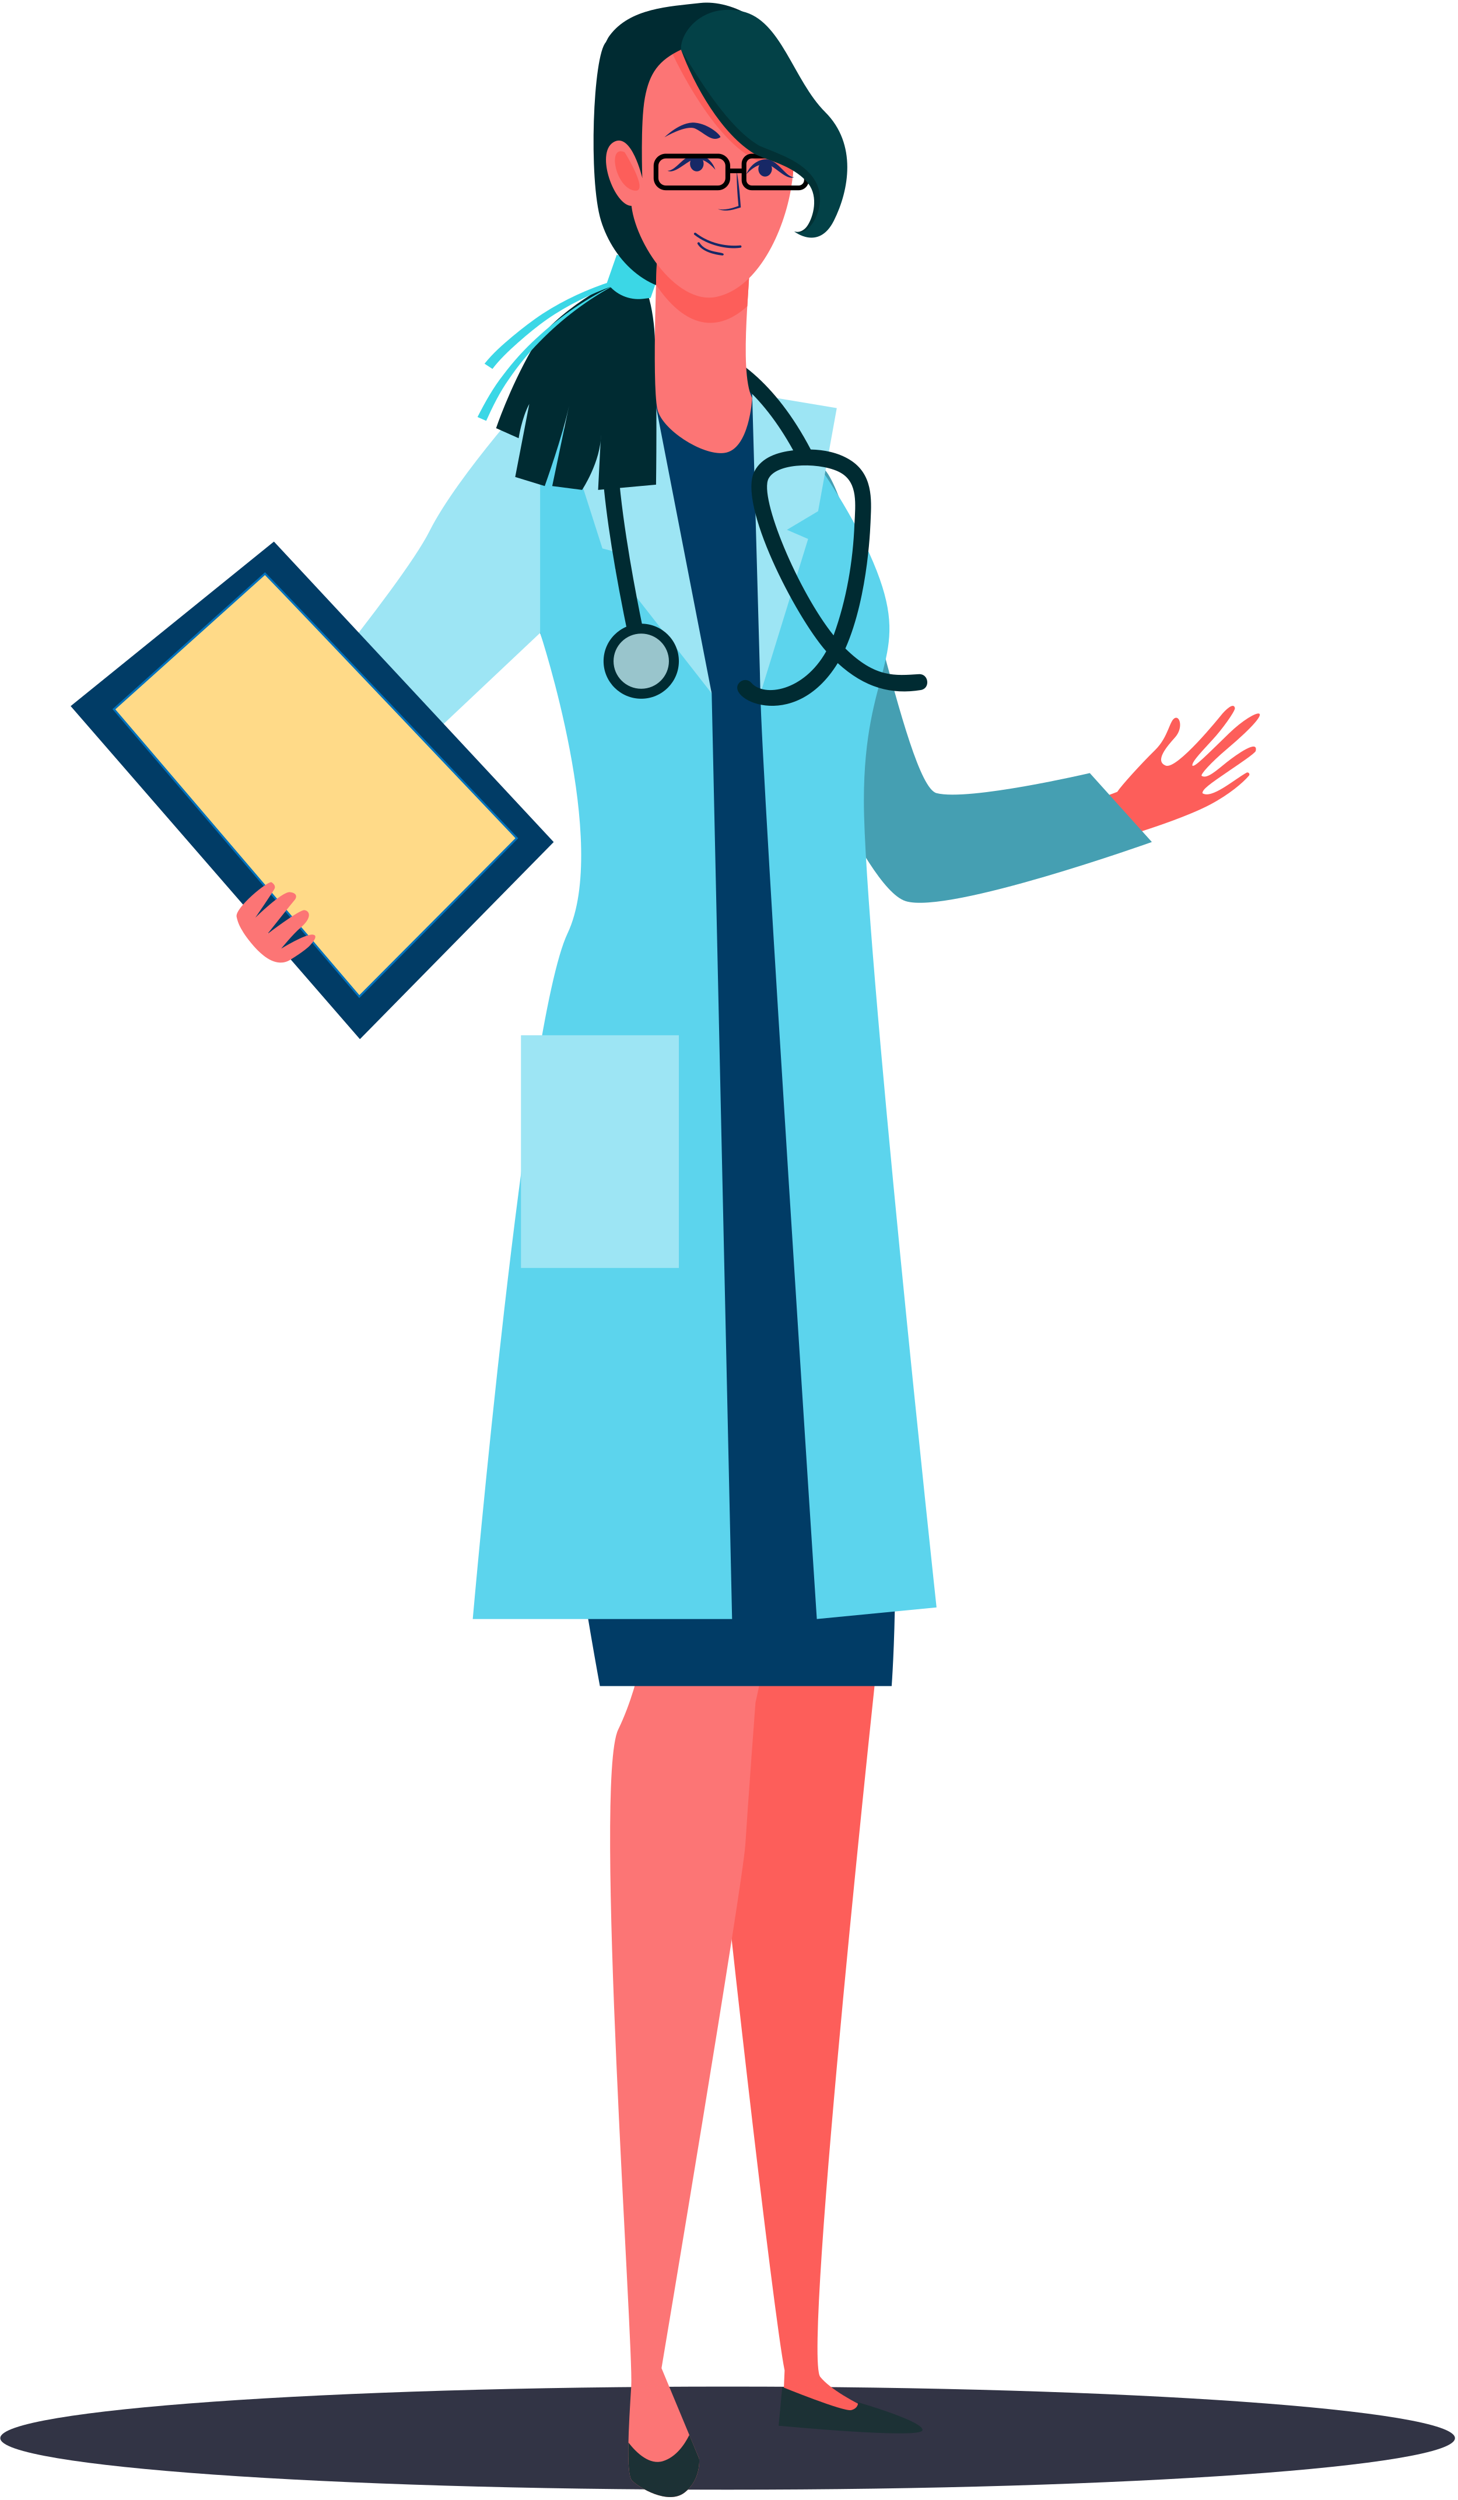 <?xml version="1.0" encoding="UTF-8"?>
<svg width="70px" height="120px" viewBox="0 0 70 120" version="1.1" xmlns="http://www.w3.org/2000/svg" xmlns:xlink="http://www.w3.org/1999/xlink">
    <!-- Generator: Sketch 52.5 (67469) - http://www.bohemiancoding.com/sketch -->
    <title>doctor_lady_single</title>
    <desc>Created with Sketch.</desc>
    <g id="Page-1" stroke="none" stroke-width="1" fill="none" fill-rule="evenodd">
        <g id="doctor_lady_single" transform="translate(35, 60) scale(-1, 1) translate(-35, -60) ">
            <path d="M69.987,117.038 C69.987,118.405 54.352,119.513 35.067,119.513 C15.78,119.513 0.146,118.405 0.146,117.038 C0.146,115.671 15.78,114.564 35.067,114.564 C54.352,114.564 69.987,115.671 69.987,117.038" id="Fill-392" fill="#323445"></path>
            <path d="M16.36,38.012 C16.168,37.714 15.219,36.668 14.551,36.014 C13.88,35.359 13.856,34.541 13.568,34.459 C13.335,34.392 13.199,34.969 13.586,35.398 C13.964,35.82 14.587,36.532 14.034,36.751 C13.489,36.968 11.408,34.374 11.385,34.347 C11.186,34.092 10.758,33.679 10.71,33.999 C10.721,34.175 11.344,35.037 11.784,35.508 C12.544,36.329 12.775,36.598 12.753,36.756 C12.637,36.83 12.135,36.311 10.986,35.197 C9.727,33.974 8.371,33.654 11.106,35.966 C11.861,36.605 12.388,37.191 12.304,37.245 C12.044,37.412 11.577,36.965 11.102,36.589 C10.638,36.223 9.569,35.461 9.714,36.056 C9.775,36.178 10.441,36.629 10.928,36.959 C11.981,37.674 12.268,37.892 12.27,38.077 C11.824,38.366 10.774,37.441 10.158,37.094 C10.065,37.04 9.967,37.155 10.038,37.236 C10.325,37.574 10.986,38.141 11.924,38.635 C12.9,39.147 14.607,39.733 15.64,40.044 C15.654,40.062 15.765,40.13 15.95,40.229 C16.301,39.555 16.684,38.901 17.135,38.298 C16.657,38.127 16.362,38.017 16.36,38.012" id="Fill-393" fill="#FD5E5A"></path>
            <path d="M34.216,22.827 C34.216,22.827 32.074,21.397 30.534,22.43 C28.996,23.463 26.575,37.676 25.036,38.073 C23.498,38.47 17.678,37.11 17.678,37.11 L14.698,40.419 C14.698,40.419 24.474,43.911 26.523,43.256 C28.571,42.602 32.237,33.16 32.237,33.16 L34.216,22.827" id="Fill-394" fill="#459FB2"></path>
            <path d="M44.069,18.458 C44.069,18.458 48.021,22.789 49.377,25.493 C50.734,28.195 57.835,36.62 57.835,36.62 L54.563,40.277 L44.069,30.381 C44.069,30.381 41.635,29.468 44.069,18.458" id="Fill-395" fill="#9DE5F4"></path>
            <path d="M34.843,75.086 L34.639,77.231 C34.639,77.231 36.059,79.793 35.749,84.307 C35.437,88.82 32.837,111.388 32.33,113.786 L32.438,116.294 C32.438,116.294 27.547,116.486 26.113,116.589 C26.113,116.589 29.664,115.277 30.618,114.099 C31.499,113.012 27.753,78.489 27.753,78.489 L28.077,74.202 L34.843,75.086" id="Fill-396" fill="#FD5E5A"></path>
            <path d="M32.638,76.703 L33.729,81.738 C33.729,81.738 34.096,86.639 34.214,88.529 C34.331,90.417 38.24,113.68 38.24,113.68 L36.431,118.026 C36.431,118.026 36.331,119.019 37.13,119.648 C37.93,120.275 39.354,119.393 39.655,119.075 C39.957,118.759 39.816,116.508 39.694,114.546 C39.572,112.583 41.512,85.482 40.319,83.023 C39.125,80.565 38.824,77.452 38.824,77.452 L32.638,76.703" id="Fill-397" fill="#FC7575"></path>
            <path d="M33.654,18.458 L44.069,18.458 C44.069,18.458 42.993,29.308 44.069,30.381 C44.069,30.381 39.341,42.483 39.341,44.869 C39.341,47.253 44.069,48.625 44.069,57.09 C44.069,65.556 41.198,80.937 41.198,80.937 L27.191,80.937 C27.191,80.937 26.625,73.561 27.558,65.472 C28.516,57.171 30.883,46.942 30.579,44.346 C29.981,39.217 27.989,31.732 28.946,28.633 C29.904,25.532 33.654,18.458 33.654,18.458" id="Fill-398" fill="#013C66"></path>
            <path d="M30.783,77.718 C30.783,77.718 33.489,36.386 33.489,33.286 L33.654,18.458 C33.654,18.458 29.585,23.107 27.909,27.399 C26.234,31.692 28.525,32.01 28.525,38.45 C28.525,44.887 25.036,77.161 25.036,77.161 L30.783,77.718" id="Fill-399" fill="#5CD4ED"></path>
            <path d="M40.477,18.458 L35.831,33.286 L34.852,77.718 L47.303,77.718 C47.303,77.718 44.787,49.101 42.753,44.808 C40.717,40.516 44.069,30.381 44.069,30.381 L44.069,18.458 L40.477,18.458" id="Fill-400" fill="#5CD4ED"></path>
            <polyline id="Fill-401" fill="#9DE5F4" points="29.825 19.59 33.888 18.911 33.489 33.286 31.202 25.872 32.219 25.432 30.722 24.539 29.825 19.59"></polyline>
            <polyline id="Fill-402" fill="#9DE5F4" points="43.591 18.458 38.716 18.422 35.831 33.286 40.477 27.341 39.938 26.626 41.078 26.328 43.591 18.458"></polyline>
            <path d="M33.1,22.971 C33.58,23.876 31.659,28.417 29.979,30.501 C29.356,28.791 29.046,26.93 28.976,25.155 C28.928,24.189 28.813,23.208 29.594,22.721 C30.446,22.193 32.669,22.159 33.1,22.971 Z M40.774,18.386 C39.47,15.376 34.449,15.132 31.075,21.577 C30.466,21.591 29.778,21.711 29.191,22.076 C28.095,22.757 28.154,23.959 28.199,24.925 C28.206,24.965 28.269,28.552 29.413,31.13 C27.964,32.556 27.015,32.432 25.885,32.362 C25.407,32.332 25.321,33.047 25.792,33.124 C27.18,33.35 28.471,33.034 29.78,31.832 C31.911,35.303 35.339,33.478 34.465,32.734 C34.304,32.598 34.062,32.617 33.926,32.777 C33.326,33.48 31.412,33.194 30.332,31.265 C31.807,29.594 34.605,24.183 33.774,22.617 C33.421,21.947 32.669,21.708 31.917,21.618 C35.006,16.02 39.073,16.381 40.072,18.688 C41.191,21.273 38.942,30.923 38.942,31.137 C38.942,31.349 39.114,31.518 39.325,31.518 C39.701,31.518 39.701,31.182 39.803,30.695 C41.166,24.192 41.494,20.05 40.774,18.386 Z" id="Fill-403" fill="#002B32"></path>
            <path d="M41.023,31.739 C41.023,32.734 40.212,33.541 39.214,33.541 C38.215,33.541 37.407,32.734 37.407,31.739 C37.407,30.744 38.215,29.939 39.214,29.939 C40.212,29.939 41.023,30.744 41.023,31.739" id="Fill-404" fill="#002B32"></path>
            <path d="M39.214,33.063 C38.482,33.063 37.885,32.47 37.885,31.739 C37.885,31.008 38.482,30.415 39.214,30.415 C39.948,30.415 40.543,31.008 40.543,31.739 C40.543,32.47 39.948,33.063 39.214,33.063" id="Fill-405" fill="#99C5CC"></path>
            <polygon id="Fill-406" fill="#9DE5F4" points="37.407 60.866 44.988 60.866 44.988 49.696 37.407 49.696"></polygon>
            <path d="M38.161,118.139 C37.547,117.943 37.144,117.368 36.904,116.885 L36.431,118.026 C36.431,118.026 36.331,119.019 37.13,119.648 C37.93,120.275 39.354,119.393 39.655,119.075 C39.816,118.906 39.85,118.184 39.83,117.248 C39.422,117.771 38.804,118.344 38.161,118.139" id="Fill-407" fill="#1C3135"></path>
            <path d="M28.806,115.317 C28.806,115.317 25.575,116.251 25.715,116.668 C25.855,117.086 32.617,116.443 32.617,116.443 L32.443,114.582 C32.443,114.582 29.485,115.791 29.125,115.692 C28.768,115.595 28.806,115.317 28.806,115.317" id="Fill-408" fill="#1C3135"></path>
            <path d="M40.317,13.395 C40.317,13.395 43.392,14.889 44.474,16.785 C45.555,18.681 46.182,20.553 46.182,20.553 L45.099,21.036 C45.099,21.036 44.957,20.071 44.588,19.389 L45.265,22.897 L43.847,23.332 C43.847,23.332 42.98,20.914 42.679,19.475 L43.487,23.332 L42.054,23.517 C42.054,23.517 41.148,22.155 41.148,20.851 L41.284,23.517 L38.503,23.265 C38.503,23.265 38.435,18.654 38.564,16.128 C38.605,15.325 38.763,14.417 38.958,13.977 C39.379,13.035 40.317,13.395 40.317,13.395" id="Fill-409" fill="#002B32"></path>
            <path d="M40.86,13.574 L40.824,13.621 C40.43,14.146 39.787,14.422 39.132,14.345 L38.763,14.301 L38.292,12.955 L40.389,12.228 L40.86,13.574" id="Fill-410" fill="#3BD7E6"></path>
            <path d="M40.905,2.02 C40.278,1.396 37.735,1.248 37.735,1.248 L37.545,1.248 C36.748,0.945 32.533,7.185 33.066,10.513 C33.596,13.841 33.976,13.5 36.367,13.916 C38.759,14.332 40.543,12.555 41.148,10.588 C41.752,8.622 41.533,2.645 40.905,2.02" id="Fill-411" fill="#002B32"></path>
            <path d="M34.051,12.669 C33.881,12.838 34.572,17.752 33.888,19.112 C33.888,19.112 34.012,21.6 35.235,21.744 C36.297,21.871 38.224,20.617 38.437,19.647 C38.722,18.341 38.437,11.818 38.437,11.818 L34.051,12.669" id="Fill-412" fill="#FC7575"></path>
            <path d="M34.123,14.702 C35.745,16.163 37.273,15.498 38.503,13.666 C38.476,12.743 38.439,11.871 38.437,11.818 L34.051,12.669 C33.98,12.738 34.057,13.608 34.123,14.702" id="Fill-413" fill="#FD5E5A"></path>
            <path d="M34.562,1.629 C34.562,1.629 32.509,2.019 32.264,3.773 C32.019,5.527 31.677,6.988 32.019,9.035 C32.361,11.081 33.584,13.81 35.591,14.248 C37.597,14.687 39.701,11.373 39.701,9.571 C39.701,7.768 40.434,4.747 39.064,2.895 C37.694,1.044 34.562,1.629 34.562,1.629" id="Fill-414" fill="#FC7575"></path>
            <path d="M34.562,1.629 C34.562,1.629 32.509,2.019 32.264,3.773 C32.042,5.362 31.741,6.712 31.94,8.475 C32.268,8.25 32.733,8.024 33.385,7.809 C35.627,7.074 37.633,2.756 37.717,2.573 L37.753,2.496 L37.758,2.412 C37.769,2.241 37.746,2.061 37.697,1.881 C36.256,1.313 34.562,1.629 34.562,1.629" id="Fill-415" fill="#FD5E5A"></path>
            <path d="M39.162,8.548 C39.162,8.548 39.945,7.646 40.335,7.256 C40.727,6.867 41.705,3.017 40.727,1.702 C39.748,0.386 37.875,0.313 36.379,0.143 C34.882,-0.028 32.506,1.108 32.373,3.329 C32.373,3.329 36.227,1.872 37.303,2.384 C38.378,2.895 38.82,3.505 39.039,4.698 C39.259,5.892 39.162,8.548 39.162,8.548" id="Fill-416" fill="#002B32"></path>
            <path d="M39.162,8.548 C39.162,8.548 39.685,6.285 40.557,6.832 C41.429,7.378 40.493,9.883 39.68,9.883 C38.867,9.883 39.162,8.548 39.162,8.548" id="Fill-417" fill="#FC7575"></path>
            <path d="M40.009,7.308 C40.009,7.308 38.722,9.364 39.603,9.137 C40.486,8.91 40.835,6.925 40.009,7.308" id="Fill-418" fill="#FD5E5A"></path>
            <path d="M40.618,13.499 C41.775,13.872 42.894,14.38 43.926,15.046 C44.443,15.385 44.923,15.759 45.396,16.15 C45.869,16.55 46.322,16.939 46.737,17.459 L46.356,17.709 C46.026,17.269 45.573,16.839 45.131,16.447 C44.683,16.051 44.214,15.664 43.732,15.326 C43.242,14.986 42.726,14.685 42.189,14.417 C41.657,14.149 41.1,13.908 40.545,13.715 L40.618,13.499" id="Fill-419" fill="#3BD7E6"></path>
            <path d="M40.353,13.615 C41.068,13.936 41.748,14.331 42.4,14.769 C43.05,15.207 43.666,15.699 44.243,16.235 C44.825,16.766 45.357,17.355 45.833,17.989 C46.324,18.611 46.712,19.308 47.074,20.019 L46.657,20.202 C46.343,19.507 46.003,18.814 45.555,18.185 C45.122,17.549 44.631,16.947 44.085,16.397 C43.544,15.843 42.957,15.327 42.334,14.861 C41.709,14.396 41.05,13.97 40.353,13.615" id="Fill-420" fill="#3BD7E6"></path>
            <path d="M34.544,9.886 C34.599,9.327 34.635,8.766 34.63,8.202 C34.506,8.916 34.476,9.437 34.433,9.956 C34.732,10.037 35.092,10.204 35.541,10.034 C35.199,10.1 34.857,10.002 34.544,9.886" id="Fill-421" fill="#172866"></path>
            <path d="M35.656,8.148 C35.758,7.826 36.034,7.518 36.413,7.417 C37.083,7.243 37.493,8.205 37.952,8.196 C37.624,8.364 37.094,7.802 36.732,7.659 C36.535,7.579 36.361,7.634 36.166,7.726 C35.976,7.823 35.808,7.973 35.656,8.148" id="Fill-422" fill="#172866"></path>
            <path d="M36.872,7.859 C36.872,8.063 36.725,8.227 36.544,8.227 C36.365,8.227 36.218,8.063 36.218,7.859 C36.218,7.656 36.365,7.491 36.544,7.491 C36.725,7.491 36.872,7.656 36.872,7.859" id="Fill-423" fill="#172866"></path>
            <path d="M34.164,8.358 C34.048,8.04 33.759,7.745 33.376,7.661 C32.699,7.517 32.332,8.497 31.872,8.508 C32.21,8.662 32.712,8.076 33.068,7.917 C33.263,7.828 33.439,7.876 33.636,7.958 C33.831,8.047 34.005,8.19 34.164,8.358" id="Fill-424" fill="#172866"></path>
            <path d="M32.937,8.123 C32.948,8.326 33.1,8.484 33.281,8.476 C33.462,8.468 33.6,8.297 33.591,8.094 C33.582,7.891 33.428,7.733 33.247,7.741 C33.068,7.749 32.93,7.92 32.937,8.123" id="Fill-425" fill="#172866"></path>
            <path d="M35.418,6.589 C35.346,6.542 35.93,5.956 36.635,5.89 C37.337,5.823 38.095,6.589 38.095,6.589 C38.095,6.589 37.06,5.975 36.623,6.173 C36.186,6.372 35.824,6.851 35.418,6.589" id="Fill-426" fill="#172866"></path>
            <path d="M34.449,11.891 C34.372,11.881 34.393,11.765 34.465,11.779 C34.476,11.78 35.631,11.935 36.591,11.181 C36.65,11.135 36.721,11.224 36.662,11.27 C36.012,11.782 35.083,11.987 34.449,11.891" id="Fill-427" fill="#172866"></path>
            <path d="M35.312,12.263 C35.28,12.263 35.258,12.24 35.255,12.21 C35.244,12.069 36.096,12.171 36.41,11.654 C36.451,11.59 36.546,11.65 36.508,11.714 C36.216,12.19 35.353,12.26 35.314,12.262 C35.314,12.263 35.312,12.263 35.312,12.263" id="Fill-428" fill="#172866"></path>
            <path d="M35.529,7.605 C35.332,7.605 35.172,7.765 35.172,7.962 L35.172,8.548 C35.172,8.745 35.332,8.906 35.529,8.906 L38.032,8.906 C38.229,8.906 38.39,8.745 38.39,8.548 L38.39,7.962 C38.39,7.765 38.229,7.605 38.032,7.605 L35.529,7.605 Z M38.032,9.133 L35.529,9.133 C35.208,9.133 34.943,8.871 34.943,8.548 L34.943,7.962 C34.943,7.64 35.208,7.378 35.529,7.378 L38.032,7.378 C38.353,7.378 38.618,7.64 38.618,7.962 L38.618,8.548 C38.618,8.871 38.353,9.133 38.032,9.133 Z" id="Fill-429" fill="#000000"></path>
            <path d="M31.657,7.605 C31.512,7.605 31.394,7.723 31.394,7.867 L31.394,8.643 C31.394,8.788 31.512,8.906 31.657,8.906 L33.901,8.906 C34.046,8.906 34.166,8.788 34.166,8.643 L34.166,7.867 C34.166,7.723 34.046,7.605 33.901,7.605 L31.657,7.605 Z M33.901,9.133 L31.657,9.133 C31.388,9.133 31.166,8.913 31.166,8.643 L31.166,7.867 C31.166,7.597 31.388,7.378 31.657,7.378 L33.901,7.378 C34.173,7.378 34.393,7.597 34.393,7.867 L34.393,8.643 C34.393,8.913 34.173,9.133 33.901,9.133 Z" id="Fill-430" fill="#000000"></path>
            <path d="M34.375,0.545 C32.49,0.959 31.922,3.845 30.382,5.38 C28.84,6.915 29.232,9.132 29.965,10.594 C30.699,12.056 31.874,11.106 31.874,11.106 C31.874,11.106 31.261,11.447 30.871,10.228 C30.48,9.011 31.163,8.06 33.242,7.378 C35.321,6.696 37.303,2.384 37.303,2.384 C37.355,1.541 36.256,0.131 34.375,0.545" id="Fill-431" fill="#034147"></path>
            <path d="M31.874,11.106 C31.161,11.52 30.153,9.778 30.889,8.641 C31.424,7.762 32.595,7.391 33.53,7.005 C35.013,6.157 36.437,3.815 37.303,2.384 C36.675,4.092 35.348,6.46 33.747,7.404 L33.362,7.57 C32.966,7.729 31.761,8.052 31.179,8.833 C30.71,9.446 30.935,10.398 31.245,10.849 C31.379,11.044 31.621,11.197 31.874,11.106" id="Fill-432" fill="#023135"></path>
            <polygon id="Fill-433" fill="#000000" points="34.27 8.315 35.095 8.315 35.095 8.09 34.27 8.09"></polygon>
            <polyline id="Fill-434" fill="#013C66" points="43.417 40.421 52.72 49.883 66.608 33.895 56.848 25.998 43.417 40.421"></polyline>
            <path d="M57.278,27.537 C56.427,28.385 45.185,40.238 45.185,40.238 L52.749,47.84 L64.534,34.047 L57.278,27.537" id="Fill-435" fill="#FFDA88"></path>
            <path d="M45.253,40.236 L52.747,47.768 L64.463,34.051 L57.28,27.605 C56.248,28.649 45.917,39.537 45.253,40.236 Z M52.751,47.912 L52.715,47.874 L45.117,40.238 L45.149,40.205 C45.262,40.085 56.402,28.342 57.244,27.503 L57.276,27.469 L57.312,27.501 L64.602,34.042 L64.57,34.078 L52.751,47.912 Z" id="Fill-436" fill="#0071BC"></path>
            <path d="M55.174,45.44 C55.174,45.44 55.396,45.661 56.069,46.076 C56.721,46.48 57.375,45.848 57.514,45.726 C57.776,45.494 58.132,45.054 58.311,44.77 C58.487,44.488 58.578,44.301 58.641,44.008 C58.732,43.577 57.108,42.246 56.956,42.354 C56.855,42.426 56.775,42.526 56.809,42.636 C56.845,42.753 57.74,44.05 57.74,44.05 C57.74,44.05 56.458,42.787 56.082,42.826 C55.706,42.866 55.756,43.094 55.854,43.202 C55.951,43.308 57.158,44.831 57.158,44.831 C57.158,44.831 55.632,43.665 55.387,43.689 C55.143,43.717 54.975,44.032 55.591,44.551 C55.935,44.842 56.501,45.539 56.501,45.539 C56.501,45.539 55.351,44.826 54.984,44.865 C54.617,44.905 55.174,45.44 55.174,45.44" id="Fill-437" fill="#FC7575"></path>
        </g>
    </g>
</svg>
